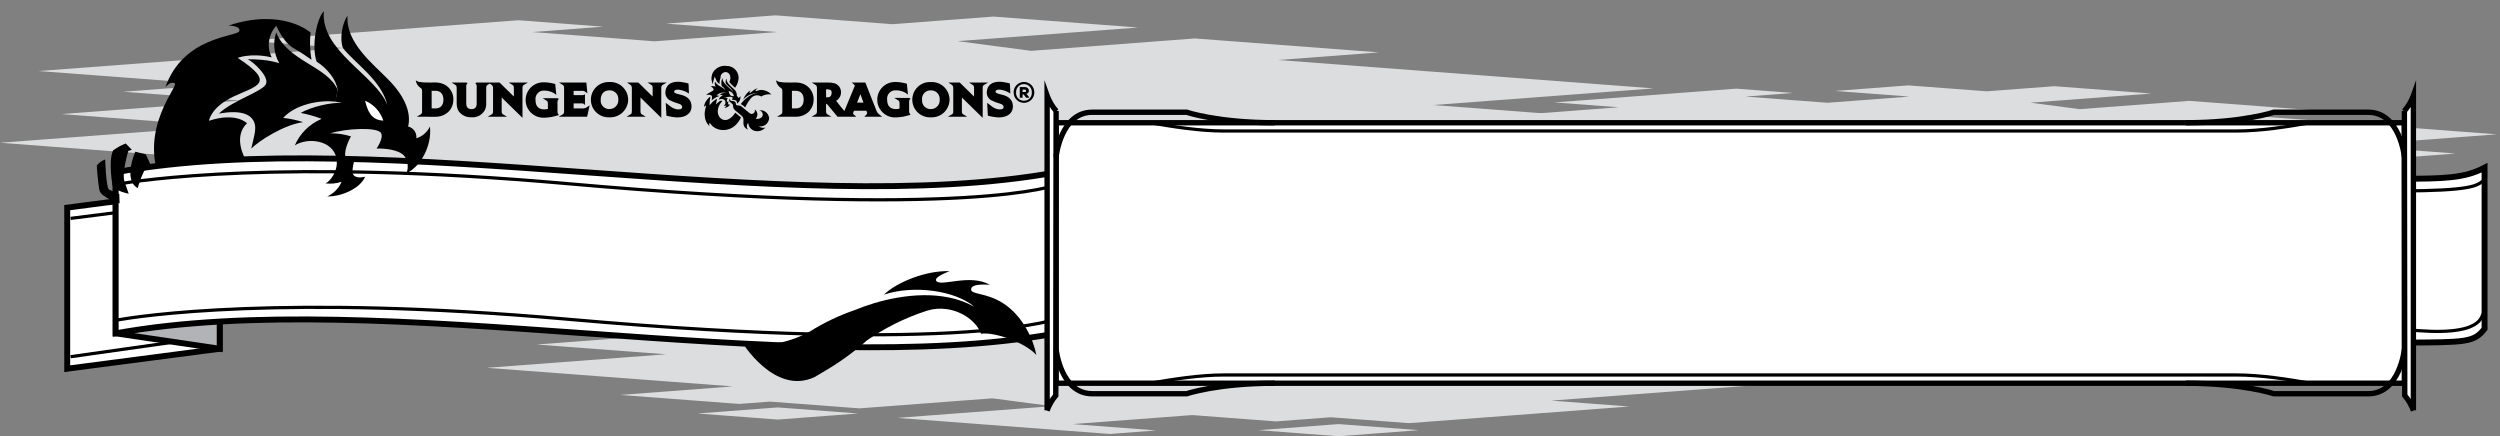 <?xml version="1.0" encoding="UTF-8"?>
<!DOCTYPE svg PUBLIC "-//W3C//DTD SVG 1.1//EN" "http://www.w3.org/Graphics/SVG/1.1/DTD/svg11.dtd">
<svg version="1.1" xmlns="http://www.w3.org/2000/svg" xmlns:xlink="http://www.w3.org/1999/xlink" width="745" height="130"  xml:space="preserve" id="pageHeader1">
    <rect width="100%" height="100%" fill="#808080" stroke="none"/>
    <!-- Generated by PaintCode - http://www.paintcodeapp.com -->
    <g id="pageHeader1-group">
        <path id="pageHeader1-bezier" stroke="none" fill="rgb(220, 221, 222)" d="M 427.79,43.67 L 456.02,41.54 421.22,38.91 474.47,34.89 427.04,31.3 492.74,26.34 380.87,17.88 410.93,15.61 356.04,11.46 307.27,15.15 285.34,12.26 339.15,8.2 296.03,4.94 265.98,7.21 231.08,4.57 198.47,7.04 231.61,9.55 195.1,12.31 158.59,9.55 179.75,7.95 154.47,6.03 73.65,12.14 102.29,14.31 11.47,21.17 64.95,25.21 36.73,27.34 71.53,29.97 18.28,33.99 65.7,37.58 0,42.54 90.29,49.37 48.95,52.49 92.59,55.79 103.88,54.94 136.7,57.42 185.47,53.73 207.38,56.62 150.55,60.91 228.56,66.8 245.62,65.52 214.91,63.2 258.76,59.88 289.5,62.2 309.62,60.68 338.27,62.85 419.1,56.74 390.46,54.58 481.28,47.72 427.79,43.67 Z M 283.04,65.42 L 312.49,67.65 341.95,65.42 312.49,63.2 283.04,65.42 Z M 106.75,57.08 L 136.2,59.31 106.75,61.53 77.3,59.31 106.75,57.08 Z M 106.75,57.08" />
        <path id="pageHeader1-bezier2" stroke="none" fill="rgb(220, 221, 222)" d="M 492.57,110.53 L 515.49,108.79 487.22,106.66 530.48,103.39 491.96,100.48 545.33,96.44 454.45,89.57 478.87,87.73 434.28,84.36 394.67,87.35 376.85,85.01 420.56,81.71 385.53,79.06 361.12,80.91 332.78,78.76 306.29,80.77 333.2,82.8 303.55,85.04 273.89,82.8 291.08,81.5 270.55,79.95 204.89,84.91 228.16,86.67 154.38,92.24 197.83,95.53 174.9,97.26 203.17,99.4 159.92,102.66 198.44,105.58 145.07,109.61 218.41,115.15 184.83,117.69 220.28,120.37 229.45,119.68 256.11,121.69 295.73,118.7 313.52,121.04 267.36,124.53 330.73,129.32 344.59,128.27 319.64,126.38 355.26,123.69 380.23,125.58 396.57,124.34 419.85,126.1 485.5,121.14 462.24,119.38 536.01,113.81 492.57,110.53 Z M 374.98,128.19 L 398.91,130 422.83,128.19 398.91,126.38 374.98,128.19 Z M 231.78,121.41 L 255.71,123.22 231.78,125.03 207.86,123.22 231.78,121.41 Z M 231.78,121.41" />
        <path id="pageHeader1-bezier3" stroke="none" fill="rgb(220, 221, 222)" d="M 700.48,51.64 L 719.39,50.21 696.07,48.45 731.75,45.75 699.98,43.35 743.99,40.03 669.04,34.36 689.18,32.84 652.41,30.06 619.74,32.53 605.04,30.6 641.1,27.87 612.2,25.69 592.07,27.21 568.69,25.45 546.84,27.1 569.04,28.78 544.58,30.63 520.13,28.78 534.3,27.7 517.37,26.42 463.22,30.52 482.41,31.97 421.56,36.56 457.4,39.27 438.49,40.7 461.8,42.46 426.13,45.16 457.9,47.56 413.88,50.88 474.37,55.46 446.68,57.55 475.91,59.76 483.47,59.19 505.46,60.85 538.13,58.38 552.81,60.31 514.74,63.19 567.01,67.14 578.43,66.27 557.86,64.72 587.24,62.5 607.83,64.05 621.31,63.04 640.5,64.49 694.65,60.4 675.47,58.95 736.31,54.35 700.48,51.64 Z M 603.5,66.21 L 623.23,67.7 642.97,66.21 623.23,64.72 603.5,66.21 Z M 485.4,60.62 L 505.13,62.11 485.4,63.6 465.67,62.11 485.4,60.62 Z M 485.4,60.62" />
        <path id="pageHeader1-bezier4" stroke="none" fill="rgb(0, 0, 0)" d="M 92.55,9.7 L 92.55,9.7 C 92.26,12.41 92.36,15.14 92.83,17.82 L 93.06,17.97 C 91.23,16.65 89.35,15.42 87.4,14.3 85.64,13.3 84.19,11.17 83.29,9.59 82.68,8.5 82.32,7.7 82.32,7.7 L 82.28,7.75 C 79.97,10.31 79.45,14.01 80.96,17.1 74.71,15.65 70.83,17.25 70.83,17.25 82.58,24.94 76.33,25.57 69.55,28.78 62.78,31.99 62.28,35.99 62.28,35.99 70.38,33.32 73.6,36.73 73.6,36.73 69.24,40.9 73.13,47.42 73.13,47.42 77.37,55.53 87.87,58.99 97.26,60.41 L 97.9,60.5 C 103.59,61.3 109.35,61.55 115.09,61.25 L 93.39,67.92 74.17,72.77 C 74.17,72.77 55.08,70.73 48.07,54.57 41.07,38.41 53.31,25.68 52.08,24.85 50.91,24.06 49.43,25.82 49.27,26.02 54.6,10.77 70.64,10.94 71.28,9.32 71.93,7.7 68.11,7.6 68.11,7.6 84.33,2.26 92.55,9.7 92.55,9.7 Z M 92.55,9.7" />
        <path id="pageHeader1-bezier5" stroke="none" fill="rgb(255, 255, 255)" d="M 716.15,53.28 L 716.15,102.1 C 734.8,101.99 737.22,102.1 740.4,97.97 L 740.4,49.97 C 734.44,53.13 728.28,53.23 716.15,53.28 Z M 716.15,53.28" />
        <path id="pageHeader1-bezier6" stroke="rgb(0, 0, 0)" stroke-width="1.76" stroke-miterlimit="10" fill="none" d="M 716.15,53.28 L 716.15,102.1 C 734.8,101.99 737.22,102.1 740.4,97.97 L 740.4,49.97 C 734.44,53.13 728.27,53.23 716.15,53.28 Z M 716.15,53.28" />
        <path id="pageHeader1-bezier7" stroke="rgb(0, 0, 0)" stroke-width="0.96" stroke-miterlimit="10" fill="none" d="M 716.15,98.11 C 741.24,100.97 739.1,93.53 740.22,93.31 M 715.38,56.9 C 736.16,56.84 738.01,55.4 739.9,53.96" />
        <path id="pageHeader1-bezier8" stroke="none" fill="rgb(255, 255, 255)" d="M 234.07,92.89 C 234.06,92.9 234.05,92.92 234.04,92.93 L 234.04,92.93 C 233.93,93.33 234,93.75 234.22,94.08 234.5,94.5 241.17,104.25 249.87,104.25 L 249.8,104.25 C 251.81,104.25 253.8,103.74 255.56,102.76 256.35,102.26 257.07,101.78 257.7,101.34 L 257.82,101.26 C 261.59,98.81 265.11,96.01 268.35,92.89 L 234.07,92.89 Z M 234.07,92.89" />
        <path id="pageHeader1-bezier9" stroke="none" fill="rgb(255, 255, 255)" d="M 20.03,61.87 L 20.03,109.87 65.47,103.93 65.47,55.93 20.03,61.87 Z M 20.03,61.87" />
        <path id="pageHeader1-bezier10" stroke="rgb(0, 0, 0)" stroke-width="1.76" stroke-miterlimit="10" fill="none" d="M 20.03,61.87 L 20.03,109.87 65.47,103.93 65.47,55.93 20.03,61.87 Z M 20.03,61.87" />
        <path id="pageHeader1-bezier11" stroke="rgb(0, 0, 0)" stroke-width="0.96" stroke-miterlimit="10" fill="none" d="M 21.03,65.08 L 65.47,59.42 M 21.03,106.3 L 65.47,100" />
        <path id="pageHeader1-bezier12" stroke="none" fill="rgb(178, 179, 182)" d="M 65.47,55.93 L 34.47,51.34 34.47,99.34 65.47,103.93 65.47,55.93 Z M 65.47,55.93" />
        <path id="pageHeader1-bezier13" stroke="rgb(0, 0, 0)" stroke-width="1.76" stroke-miterlimit="10" fill="none" d="M 65.47,55.93 L 34.47,51.34 34.47,99.34 65.47,103.93 65.47,55.93 Z M 65.47,55.93" />
        <path id="pageHeader1-bezier14" stroke="none" fill="rgb(255, 255, 255)" d="M 314.84,99.34 C 235.8,113.74 113.52,84.94 34.47,99.34 L 34.47,51.34 C 113.52,36.94 235.8,65.74 314.84,51.34 L 314.84,99.34 Z M 314.84,99.34" />
        <path id="pageHeader1-bezier15" stroke="rgb(0, 0, 0)" stroke-width="1.76" stroke-miterlimit="10" fill="none" d="M 314.84,99.34 C 235.8,113.74 113.52,84.94 34.47,99.34 L 34.47,51.34 C 113.52,36.94 235.8,65.74 314.84,51.34 L 314.84,99.34 Z M 314.84,99.34" />
        <path id="pageHeader1-bezier16" stroke="rgb(0, 0, 0)" stroke-width="0.96" stroke-miterlimit="10" fill="none" d="M 314.84,55.08 C 314.84,55.08 289.41,65.37 168.88,54.71 83.74,47.17 41.24,53.78 34.66,54.93 M 315.97,94.71 C 315.97,94.71 289.73,105.8 169.2,95.13 84.06,87.6 41.56,94.2 34.98,95.35" />
        <rect id="pageHeader1-rectangle" stroke="none" fill="rgb(255, 255, 255)" x="314.72" y="36.58" width="401.78" height="77.62" />
        <rect id="pageHeader1-rectangle2" stroke="rgb(0, 0, 0)" stroke-width="1.6" stroke-miterlimit="10" fill="none" x="314.72" y="36.58" width="401.78" height="77.62" />
        <path id="pageHeader1-bezier17" stroke="none" fill="rgb(255, 255, 255)" d="M 312.04,28.51 L 312.04,122.28 312.01,122.36 C 312.61,120.71 313.49,119.18 314.62,117.84 L 314.72,33.07 314.78,33.13 C 313.64,31.82 312.73,30.31 312.1,28.68" />
        <path id="pageHeader1-bezier18" stroke="rgb(0, 0, 0)" stroke-width="1.6" stroke-miterlimit="10" fill="none" d="M 312.04,28.51 L 312.04,122.28 312.01,122.36 C 312.61,120.71 313.49,119.18 314.62,117.84 L 314.72,33.07 314.78,33.13 C 313.63,31.82 312.73,30.31 312.1,28.68 L 312.04,28.51 Z M 312.04,28.51" />
        <path id="pageHeader1-bezier19" stroke="rgb(0, 0, 0)" stroke-width="1.6" stroke-miterlimit="10" fill="none" d="M 314.72,104.11 C 314.72,104.11 316.09,117.33 325.48,117.33 L 353.64,117.33 C 353.64,117.33 362.81,114.2 379.88,114.2 M 314.72,46.68 C 314.72,46.68 316.09,33.45 325.48,33.45 L 353.64,33.45 C 353.64,33.45 362.81,36.58 379.88,36.58" />
        <path id="pageHeader1-bezier20" stroke="none" fill="rgb(255, 255, 255)" d="M 719.19,28.51 L 719.19,122.28 719.22,122.36 C 718.62,120.71 717.74,119.18 716.61,117.84 L 716.51,33.07 716.45,33.13 C 717.6,31.82 718.5,30.31 719.13,28.68" />
        <path id="pageHeader1-bezier21" stroke="rgb(0, 0, 0)" stroke-width="1.6" stroke-miterlimit="10" fill="none" d="M 719.19,28.51 L 719.19,122.28 719.22,122.36 C 718.62,120.71 717.74,119.18 716.61,117.84 L 716.51,33.07 716.45,33.13 C 717.6,31.82 718.5,30.31 719.13,28.68 L 719.19,28.51 Z M 719.19,28.51" />
        <path id="pageHeader1-bezier22" stroke="rgb(0, 0, 0)" stroke-width="1.6" stroke-miterlimit="10" fill="none" d="M 716.51,104.11 C 716.51,104.11 715.14,117.33 705.76,117.33 L 677.6,117.33 C 677.6,117.33 668.42,114.2 651.36,114.2 M 716.51,46.68 C 716.51,46.68 715.14,33.45 705.75,33.45 L 677.59,33.45 C 677.59,33.45 668.42,36.58 651.35,36.58" />
        <path id="pageHeader1-bezier23" stroke="rgb(0, 0, 0)" stroke-width="0.96" stroke-miterlimit="10" fill="none" d="M 342.75,114.2 C 349.41,113.04 357.43,111.74 364.78,111.74 L 666.45,111.74 C 673.8,111.74 681.82,113.04 688.48,114.2 M 688.48,36.58 C 681.82,37.74 673.8,39.04 666.45,39.04 L 364.78,39.04 C 357.43,39.04 349.41,37.74 342.75,36.58" />
        <path id="pageHeader1-bezier24" stroke="none" fill="rgb(255, 255, 255)" d="M 108.75,29.98 L 108.78,30 C 111.38,31.1 113.38,33.28 114.25,35.96 110.6,35.85 109.52,33.03 108.75,29.98 Z M 108.75,29.98" />
        <path id="pageHeader1-bezier25" stroke="none" fill="rgb(0, 0, 0)" d="M 308.83,105.78 C 308.01,101.35 304.87,94.11 298.81,90.29 293.79,87.14 289.41,87.82 289.39,86.26 289.36,84.27 294.98,84.88 294.98,84.88 288.92,81.41 280.22,85.66 278.98,83.67 278.25,82.48 283.02,80.81 283.02,80.81 275.63,80.54 266.91,84.35 263.41,87.81 272.23,84.85 284.65,86.55 290.35,91.42 L 290.37,91.43 C 287.97,90.1 285.36,89.15 282.66,88.63 272.62,86.61 261.48,89.59 254.77,92.38 L 254.72,92.4 C 250.04,94.01 245.57,96.14 241.38,98.76 236.43,101.63 227.2,104.34 220.94,101.69 L 220.94,101.7 C 220.94,101.7 230.74,118.02 242.78,112.35 243.66,111.85 244.51,111.35 245.3,110.85 L 245.18,110.92 C 249.72,108.3 254,105.25 257.96,101.8 L 258.16,101.57 C 263.64,97.73 269.67,94.73 276.03,92.66 L 276.34,92.56 C 278.18,92 280.13,91.84 282.04,92.11 286.83,92.76 290.98,95.81 292.34,99.46 296.01,98.82 305.33,101.9 308.83,105.78 Z M 308.83,105.78" />
        <path id="pageHeader1-bezier26" stroke="none" fill="rgb(0, 0, 0)" d="M 100.27,47.21 C 99.26,41.76 91.73,40.82 87.85,43.33 L 87.82,43.4 C 89.34,39.83 92.19,36.98 95.76,35.46 L 95.67,35.33 C 93.7,34.61 91.67,34.05 89.61,33.65 92.64,31.86 98.75,30.43 101.84,30.7 L 101.81,30.69 C 101.19,30.51 100.56,30.38 99.92,30.31 L 100.59,26.77 C 100.24,23.8 97.55,20.4 94.35,18.35 92.77,13.8 94.32,5.54 96.51,3.33 95.4,15.22 112.2,22.57 115.46,31.34 113.62,23.85 105.85,18.91 102.21,14.35 101.06,11.36 102.17,6.41 103.57,4.73 102.93,12.7 111.35,19.21 115.82,23.81 121.09,29.23 122.49,33.93 121.63,37.7 L 121.65,37.71 C 123.23,38.1 124.27,39.61 124.07,41.23 L 124.07,41.21 C 125.86,40.66 127.33,39.38 128.12,37.69 128.79,43.68 125.1,49.84 121.15,51.59 L 121.14,51.59 C 121.78,49.94 121.57,48.07 120.58,46.6 118.87,44.38 113.89,44.2 112.2,44.27 112.2,44.27 114.36,41.27 113.58,39.7 112.63,37.74 102.85,38.29 98.44,39.74 L 98.45,39.74 C 100.53,39.7 102.61,40.01 104.6,40.65 103.93,41.67 102.01,45.91 103.26,47.24 104.32,48.38 105.82,46.69 106.01,46.47 105.87,46.88 104.4,51.15 105.41,52.23 106.46,53.36 108.83,52.65 108.83,52.65 107.26,56.29 101.51,58.65 97.54,58.53 L 97.48,58.55 C 99.38,57.71 100.9,56.19 101.74,54.29 L 101.76,54.19 C 100.21,54.69 98.58,54.84 96.97,54.65 98.27,54.16 100.95,50.95 100.27,47.21 Z M 114.25,35.95 L 114.25,35.96 C 113.38,33.27 111.38,31.1 108.78,29.99 109.52,33.03 110.6,35.84 114.25,35.95 Z M 114.25,35.95" />
        <path id="pageHeader1-bezier27" stroke="none" fill="rgb(0, 0, 0)" d="M 79.33,24.86 C 79.98,22.56 75.5,18.45 73.81,17.66 80.13,17.59 83.24,18.87 83.24,18.87 L 83.21,18.81 C 81.6,16.02 81.28,12.68 82.32,9.63 85.47,18.11 97.75,19.82 100.59,26.77 L 100,30.32 C 95.15,29.69 87.99,31.14 84.38,35.14 L 84.47,35.15 C 86.46,35.36 88.43,35.78 90.33,36.4 84.67,37.15 77.14,41.96 74.88,44.28 75.55,41.16 76.51,38.53 75.83,36.63 74.87,33.94 71.67,32.71 65.21,33.85 69.68,29.64 78.65,27.22 79.33,24.86 Z M 79.33,24.86" />
        <path id="pageHeader1-bezier28" stroke="none" fill="rgb(0, 0, 0)" d="M 43.45,46 L 44.75,48.85 C 43,49.14 41.03,56.06 41.03,56.06 36.56,53.48 40.33,45.21 40.33,45.21 L 43.45,46 Z M 43.45,46" />
        <path id="pageHeader1-bezier29" stroke="none" fill="rgb(0, 0, 0)" d="M 33.69,44.83 L 33.8,44.75 C 34.93,43.93 36.16,43.26 37.47,42.76 L 39.29,44.65 38.24,44.97 C 38.24,44.97 36.28,51.37 37.07,54.02 L 38.35,57.73 C 38.35,57.73 34.18,56.9 33.54,55.3 33.54,55.3 32.2,48.09 33.69,44.83 Z M 33.69,44.83" />
        <path id="pageHeader1-bezier30" stroke="none" fill="rgb(0, 0, 0)" d="M 31.34,47.54 C 31.34,47.54 31.61,55.76 32.45,56.49 L 35.55,57.8 35.64,60.61 C 35.64,60.61 30.11,58.85 29.65,56.74 29.19,54.63 28.83,49.38 28.83,49.38 L 28.83,49.38 C 29.45,48.53 30.31,47.89 31.3,47.55" />
        <path id="pageHeader1-bezier31" stroke="none" fill="rgb(0, 0, 0)" d="M 308.23,27.53 L 308.23,27.51 C 308.26,29.21 306.9,30.62 305.2,30.65 303.49,30.68 302.09,29.32 302.06,27.62 302.06,27.6 302.06,27.58 302.06,27.56 L 302.06,27.56 C 302.03,25.85 303.39,24.45 305.09,24.42 306.79,24.39 308.2,25.75 308.23,27.45 308.23,27.47 308.23,27.49 308.23,27.5 M 305.14,30.01 L 305.13,30.01 C 306.38,30.06 307.44,29.07 307.48,27.81 307.49,27.72 307.49,27.63 307.48,27.54 L 307.48,27.52 C 307.55,26.23 306.55,25.13 305.26,25.06 303.97,24.99 302.87,25.99 302.8,27.28 302.8,27.37 302.8,27.47 302.8,27.56 L 302.8,27.53 C 302.69,28.79 303.62,29.9 304.88,30.01 304.96,30.01 305.04,30.02 305.12,30.01 M 305.89,27.97 C 307.04,27.71 306.81,25.94 305.4,25.94 L 303.89,25.94 303.89,29.12 304.73,29.12 304.73,28.13 305.03,28.13 305.78,29.12 306.68,29.12 306.68,28.94 305.89,27.97 Z M 305.4,26.7 L 305.41,26.7 C 305.61,26.69 305.77,26.85 305.78,27.05 305.78,27.25 305.62,27.42 305.42,27.42 305.41,27.42 305.41,27.42 305.4,27.42 L 304.73,27.42 304.73,26.7 305.4,26.7 Z M 305.4,26.7" />
        <path id="pageHeader1-bezier32" stroke="none" fill="rgb(0, 0, 0)" d="M 229.2,35.25 L 229.2,35.25 C 229.1,36.68 227.86,37.76 226.43,37.66 226.33,37.65 226.22,37.63 226.12,37.61 L 226.1,37.61 C 226.65,38.05 227.38,38.21 228.07,38.03 L 228.07,38.03 C 227.27,38.92 226.05,39.29 224.9,39 L 224.9,39.01 C 223.82,38.7 223.05,37.74 222.97,36.62 L 222.96,36.61 C 222.43,37.18 222.43,38.06 222.96,38.64 L 222.96,38.63 C 222.22,38.42 221.67,37.8 221.55,37.03 221.43,36.19 221.89,35.26 221.03,34.51 220.52,34.06 219.75,33.41 219.24,33.02 218.19,32.19 218.59,31.59 218.35,31.15 218.17,30.81 217.73,30.62 217.46,30.32 L 217.46,30.32 C 217.22,30.02 217.18,29.62 217.35,29.29 L 217.35,29.28 C 217.33,29.64 217.57,29.96 217.92,30.04 218.31,30.17 218.64,30.06 218.97,30.26 219.37,30.49 219.19,31.11 219.47,31.33 219.73,31.53 220.38,31.27 220.93,31.71 221.49,32.16 222.73,33.2 223.27,33.64 L 223.27,33.63 C 223.63,34.03 224.24,34.07 224.65,33.7 224.95,33.43 225.05,33.01 224.9,32.63 L 224.9,32.62 C 225.72,33.15 225.96,34.25 225.42,35.08 225.35,35.19 225.26,35.29 225.17,35.39 225.94,35.56 227.32,35.22 227.32,34.1 L 227.32,34.1 C 227.28,33.49 226.83,32.98 226.23,32.87 L 226.27,32.87 C 227.68,32.67 228.98,33.65 229.18,35.06 229.19,35.14 229.19,35.21 229.2,35.28 M 212.66,26.78 C 212.76,26.41 212.01,25.76 211.73,25.64 L 211.71,25.64 C 212.24,25.6 212.77,25.65 213.27,25.79 L 213.27,25.79 C 212.99,25.35 212.92,24.8 213.07,24.3 213.63,25.66 215.62,25.87 216.12,26.99 L 216.12,26.99 C 215.97,26.42 215.59,25.94 215.08,25.66 L 215.08,25.67 C 214.83,24.85 214.92,23.97 215.33,23.22 215.22,25.14 217.98,26.25 218.56,27.65 218.22,26.45 216.93,25.69 216.32,24.96 L 216.32,24.95 C 216.16,24.43 216.22,23.87 216.49,23.4 216.43,24.69 217.83,25.7 218.58,26.43 L 218.59,26.44 C 219.29,26.96 219.66,27.81 219.59,28.68 L 219.59,28.65 C 219.85,28.71 220.02,28.95 220,29.21 L 220,29.21 C 220.29,29.11 220.52,28.89 220.64,28.61 L 220.64,28.61 C 220.76,29.51 220.36,30.4 219.6,30.89 L 219.58,30.9 C 219.67,30.63 219.63,30.33 219.46,30.1 219.17,29.75 218.37,29.74 218.09,29.77 218.09,29.77 218.43,29.27 218.29,29.02 218.13,28.71 216.55,28.84 215.84,29.1 L 215.82,29.1 C 216.16,29.08 216.5,29.12 216.83,29.21 216.74,29.39 216.45,30.08 216.66,30.29 216.85,30.48 217.1,30.15 217.1,30.15 217.1,30.15 216.85,30.91 217.03,31.09 217.21,31.27 217.59,31.14 217.59,31.14 L 217.59,31.13 C 217.21,31.76 216.53,32.15 215.79,32.15 L 215.79,32.15 C 216.1,31.99 216.34,31.73 216.46,31.41 L 216.46,31.42 C 216.21,31.51 215.94,31.55 215.67,31.53 L 215.68,31.52 C 216.08,31.24 216.27,30.76 216.17,30.29 215.98,29.42 214.75,29.31 214.14,29.74 L 214.13,29.75 C 214.36,29.17 214.8,28.69 215.37,28.43 L 215.42,28.42 C 215.12,28.31 214.81,28.23 214.5,28.18 L 214.49,28.16 C 215.05,27.8 215.71,27.62 216.38,27.62 L 216.37,27.62 C 215.36,27.41 214.31,27.7 213.56,28.4 L 213.52,28.42 C 213.82,28.44 214.13,28.5 214.43,28.57 L 214.49,28.58 C 213.59,28.83 212.76,29.29 212.07,29.93 L 212.04,29.96 C 212.18,29.56 212.22,29.14 212.16,28.72 211.99,28.28 211.46,28.1 210.42,28.31 211.12,27.61 212.57,27.17 212.66,26.78 Z M 218.71,28.65 L 218.61,28.34 218.62,28.35 C 218.44,27.84 218.05,27.43 217.55,27.24 L 217.1,27.07 217.23,27.53 C 217.34,27.92 217.55,28.65 218.38,28.65 L 218.71,28.65 Z M 187.19,29.67 L 187.19,29.64 C 187.19,32.58 184.81,34.96 181.87,34.96 181.78,34.96 181.69,34.96 181.59,34.96 L 181.62,34.96 C 178.72,35.11 176.24,32.88 176.09,29.98 175.94,27.07 178.17,24.6 181.07,24.45 181.23,24.44 181.38,24.44 181.53,24.44 L 181.61,24.44 C 184.53,24.29 187.03,26.54 187.19,29.47 187.19,29.53 187.19,29.59 187.19,29.65 M 184.26,29.67 L 184.25,29.69 C 184.38,28.29 183.34,27.05 181.93,26.93 181.81,26.92 181.7,26.91 181.58,26.92 179.99,26.92 179.01,28 179.01,29.74 L 179.01,29.76 C 178.89,31.15 179.92,32.38 181.31,32.5 181.42,32.51 181.54,32.51 181.66,32.5 L 181.65,32.5 C 183.09,32.5 184.26,31.33 184.26,29.89 184.26,29.82 184.26,29.74 184.25,29.66 M 135.11,29.67 L 135.11,29.63 C 135.13,30.78 134.76,31.91 134.06,32.84 L 134.03,32.88 C 133.71,33.27 133.33,33.62 132.9,33.89 L 132.97,33.85 C 131.96,34.53 130.77,34.86 129.56,34.8 L 124.17,34.79 124.4,34.66 C 124.4,34.66 125.06,34.27 125.37,34.09 125.66,33.91 125.78,33.73 125.78,33.1 L 125.78,27.22 C 125.78,26.57 125.61,26.39 125.35,26.21 L 125.37,26.22 C 124.62,25.75 124.09,24.99 123.92,24.11 L 123.91,23.95 124.03,24.03 124.02,24.02 C 124.3,24.2 124.61,24.34 124.93,24.42 L 124.87,24.41 C 125.81,24.56 126.76,24.62 127.71,24.59 L 129.97,24.58 129.97,24.59 129.93,24.59 C 130.81,24.59 131.68,24.8 132.46,25.2 L 132.49,25.21 C 134.13,26.08 135.14,27.8 135.11,29.65 M 132.14,29.69 C 132.14,28.02 131.28,27.06 129.78,27.06 L 128.63,27.06 128.63,32.31 129.78,32.31 C 131.28,32.31 132.14,31.36 132.14,29.69 Z M 202.95,28.25 C 202.81,28.22 202.67,28.19 202.54,28.15 L 202.5,28.14 C 201.53,27.92 200.89,27.73 200.89,27.32 L 200.89,27.32 C 200.89,27.2 200.93,27.07 201.02,26.99 L 201.01,26.99 C 201.31,26.78 201.67,26.68 202.03,26.72 202.1,26.72 202.18,26.72 202.26,26.73 L 202.27,26.73 C 202.28,26.73 202.29,26.73 202.3,26.73 202.31,26.73 202.33,26.73 202.34,26.73 L 202.3,26.73 C 203.38,26.86 204.42,27.26 205.31,27.88 L 205.18,24.89 204.98,24.83 204.94,24.82 204.97,24.82 C 204.81,24.77 204.65,24.73 204.49,24.7 L 204.52,24.71 C 203.87,24.56 203.22,24.45 202.56,24.38 202.42,24.37 202.22,24.36 202.03,24.36 199.76,24.36 198.43,25.44 198.28,27.4 L 198.28,27.42 C 198.21,28.39 198.69,29.32 199.51,29.84 L 199.47,29.81 C 200.3,30.25 201.19,30.6 202.1,30.85 L 202.3,30.91 C 202.79,31.06 203.36,31.37 203.28,31.96 203.24,32.27 203.12,32.6 202.19,32.6 202.06,32.6 201.91,32.6 201.74,32.58 L 201.73,32.58 C 200.88,32.43 200.1,32.04 199.47,31.45 L 199.52,31.49 C 199.49,31.47 199.47,31.45 199.44,31.43 L 198.92,31.04 198.39,30.64 198.6,34.46 198.8,34.52 198.84,34.54 C 198.84,34.54 198.95,34.57 199.3,34.65 L 199.15,34.62 C 199.85,34.77 200.56,34.88 201.27,34.96 201.53,34.98 201.72,34.99 201.91,34.99 204.39,34.99 206.03,33.75 206.08,31.84 206.12,30 205.07,28.79 202.95,28.25 Z M 173.26,32.31 L 170.94,32.31 170.94,30.82 173.11,30.82 173.1,30.82 C 173.36,30.79 173.62,30.82 173.87,30.89 L 173.88,30.9 C 174.02,30.97 174.14,31.08 174.23,31.21 L 174.32,31.36 174.32,28.09 174.23,28.14 174.22,28.15 C 174.13,28.2 174.04,28.25 173.95,28.29 L 173.98,28.28 C 173.77,28.34 173.55,28.37 173.33,28.34 L 170.94,28.34 170.94,27.07 173.34,27.07 173.34,27.07 C 173.74,27.01 174.14,27.12 174.45,27.37 L 175.04,27.82 174.73,24.59 166.56,24.59 166.78,24.72 C 166.78,24.73 167.34,25.07 167.67,25.29 167.98,25.5 168.1,25.64 168.1,26.3 L 168.1,33.1 C 168.1,33.77 168,33.89 167.68,34.09 167.37,34.28 166.73,34.65 166.72,34.66 L 166.49,34.79 174.96,34.79 175.71,31.39 C 175.71,31.39 175.03,31.88 174.84,32 L 174.85,31.99 C 174.37,32.27 173.81,32.38 173.26,32.31 M 157.37,24.59 L 151.59,24.59 151.8,24.72 C 151.81,24.73 152.36,25.07 152.7,25.29 153.01,25.49 153.13,25.63 153.13,26.3 L 153.13,28.77 148.86,24.59 148.86,24.59 142.15,24.59 142.15,24.59 C 142,24.6 141.85,24.64 141.72,24.72 L 141.66,24.76 141.7,24.82 C 141.71,24.82 141.85,25.03 141.94,25.16 L 141.94,25.16 C 142.02,25.29 142.06,25.45 142.05,25.61 L 142.05,30.81 142.05,30.82 142.06,30.86 C 142.04,31.96 141.55,32.52 140.52,32.52 139.47,32.52 138.94,31.94 138.94,30.81 L 138.94,25.61 138.94,25.61 C 138.92,25.46 138.96,25.3 139.05,25.16 139.14,25.03 139.28,24.82 139.29,24.82 L 139.33,24.76 139.26,24.72 139.27,24.72 C 139.14,24.64 138.99,24.6 138.84,24.59 L 134.55,24.59 134.77,24.72 C 134.77,24.73 135.33,25.06 135.67,25.29 135.98,25.49 136.09,25.63 136.09,26.3 L 136.09,30.51 136.09,30.55 C 136.07,31.29 136.18,32.03 136.44,32.72 L 136.42,32.67 C 136.6,33.06 136.85,33.41 137.17,33.7 L 137.14,33.68 C 138.05,34.56 139.29,35.02 140.55,34.95 L 140.48,34.95 C 142.19,35.1 143.82,34.18 144.57,32.64 L 144.58,32.61 C 144.84,31.95 144.94,31.25 144.89,30.55 L 144.89,26.3 C 144.89,25.63 145.01,25.49 145.32,25.29 145.5,25.17 145.75,25.02 145.93,24.9 146.11,25.01 146.33,25.16 146.49,25.28 146.79,25.5 146.93,25.72 146.93,26.38 L 146.93,33.11 C 146.93,33.76 146.81,33.9 146.51,34.09 146.18,34.29 145.55,34.65 145.55,34.66 L 145.31,34.79 151.11,34.79 150.88,34.66 C 150.87,34.65 150.23,34.28 149.92,34.09 149.63,33.9 149.5,33.75 149.5,33.11 L 149.5,29.05 155.7,35.12 155.7,26.3 C 155.7,25.64 155.81,25.5 156.13,25.29 156.47,25.06 157.1,24.73 157.11,24.72 L 157.37,24.59 Z M 198.73,24.59 L 192.95,24.59 193.17,24.72 C 193.17,24.73 193.73,25.07 194.06,25.29 194.37,25.49 194.49,25.63 194.49,26.3 L 194.49,28.77 190.22,24.59 186.82,24.59 187.03,24.72 C 187.03,24.72 187.55,25.06 187.85,25.28 188.15,25.5 188.29,25.72 188.29,26.38 L 188.29,33.11 C 188.29,33.76 188.17,33.9 187.87,34.09 187.55,34.29 186.91,34.65 186.91,34.66 L 186.67,34.79 192.48,34.79 192.24,34.66 C 192.23,34.65 191.59,34.28 191.28,34.09 190.99,33.9 190.86,33.75 190.86,33.11 L 190.86,29.05 197.06,35.12 197.06,26.3 C 197.06,25.64 197.17,25.5 197.49,25.29 197.83,25.06 198.46,24.73 198.47,24.72 L 198.73,24.59 Z M 166.5,34.2 C 166.5,34.19 166.35,33.99 166.26,33.85 166.18,33.73 166.14,33.63 166.14,33.21 L 166.13,30.46 C 166.13,30.04 166.17,29.96 166.25,29.84 166.34,29.7 166.49,29.5 166.49,29.5 L 166.54,29.43 166.46,29.39 166.46,29.39 C 166.33,29.32 166.19,29.28 166.05,29.26 L 166.05,29.27 C 166,29.26 161.71,29.26 161.71,29.26 L 161.93,29.4 C 161.93,29.4 162.56,29.79 162.85,29.97 163.13,30.14 163.27,30.35 163.27,30.95 L 163.27,32.45 163.27,32.45 C 162.93,32.55 162.58,32.6 162.22,32.6 160.47,32.6 159.58,31.65 159.58,29.79 L 159.58,29.78 C 159.42,28.41 160.39,27.17 161.75,27 161.92,26.98 162.1,26.98 162.27,27 L 162.26,26.99 C 163.56,26.99 164.82,27.45 165.82,28.29 L 165.78,28.19 165.47,25.24 165.45,25.02 165.24,24.97 165.03,24.92 165.03,24.92 C 164.44,24.77 163.84,24.66 163.23,24.59 L 163.22,24.59 C 162.94,24.55 162.66,24.53 162.38,24.53 162.33,24.53 162.22,24.53 162.16,24.53 L 162.19,24.53 C 159.28,24.38 156.8,26.61 156.64,29.53 156.49,32.44 158.73,34.92 161.64,35.07 161.83,35.08 162.01,35.08 162.19,35.07 L 162.11,35.08 C 162.86,35.06 163.61,34.99 164.35,34.86 164.65,34.8 164.72,34.78 164.82,34.76 164.84,34.75 164.86,34.75 164.89,34.74 165.27,34.65 165.66,34.56 166.06,34.43 L 166.56,34.28 166.5,34.2 Z M 242.47,29.67 L 242.47,29.63 C 242.49,30.78 242.12,31.91 241.42,32.83 L 241.39,32.88 C 241.07,33.27 240.69,33.62 240.26,33.89 L 240.33,33.85 C 239.32,34.53 238.13,34.86 236.92,34.79 L 231.53,34.79 231.76,34.66 C 231.76,34.66 232.42,34.27 232.72,34.09 233.02,33.91 233.14,33.73 233.14,33.1 L 233.14,27.21 C 233.14,26.57 232.96,26.39 232.71,26.21 L 232.73,26.22 C 231.98,25.75 231.45,24.99 231.28,24.11 L 231.27,23.95 231.39,24.03 231.38,24.03 C 231.66,24.2 231.97,24.33 232.29,24.42 L 232.23,24.41 C 233.17,24.56 234.12,24.62 235.07,24.59 L 237.32,24.58 237.32,24.59 237.29,24.59 C 238.17,24.59 239.04,24.8 239.82,25.2 L 239.85,25.21 C 241.49,26.08 242.5,27.8 242.47,29.65 M 239.5,29.69 C 239.5,28.02 238.64,27.06 237.13,27.06 L 235.99,27.06 235.99,32.31 237.13,32.31 C 238.64,32.31 239.5,31.36 239.5,29.69 Z M 298.73,28.25 C 298.59,28.22 298.45,28.19 298.31,28.15 L 298.28,28.14 C 297.31,27.91 296.67,27.73 296.67,27.32 L 296.67,27.32 C 296.66,27.19 296.71,27.07 296.8,26.98 L 296.79,26.99 C 297.07,26.78 297.43,26.68 297.78,26.72 297.88,26.72 297.96,26.72 298.04,26.73 L 298.07,26.73 C 298.09,26.73 298.1,26.73 298.12,26.73 L 298.08,26.73 C 299.16,26.86 300.2,27.26 301.09,27.88 L 300.95,24.89 300.76,24.83 300.72,24.81 300.72,24.81 C 300.56,24.77 300.4,24.73 300.24,24.69 L 300.31,24.71 C 299.65,24.56 298.98,24.45 298.31,24.37 298.19,24.37 297.99,24.36 297.81,24.36 295.53,24.36 294.2,25.44 294.06,27.4 L 294.06,27.41 C 293.99,28.39 294.47,29.32 295.3,29.84 L 295.23,29.8 C 296.07,30.25 296.97,30.6 297.89,30.85 L 298.07,30.9 C 298.57,31.06 299.14,31.36 299.06,31.96 299.02,32.27 298.9,32.6 297.97,32.6 297.83,32.6 297.68,32.59 297.52,32.58 L 297.51,32.58 C 296.69,32.43 295.93,32.06 295.31,31.5 L 295.3,31.49 C 295.27,31.47 295.24,31.45 295.22,31.43 L 294.7,31.04 294.17,30.64 294.38,34.46 294.58,34.52 294.62,34.54 C 294.62,34.54 294.73,34.57 295.08,34.65 L 294.96,34.63 C 295.65,34.77 296.34,34.88 297.04,34.96 297.31,34.98 297.5,34.99 297.69,34.99 300.17,34.99 301.81,33.75 301.85,31.84 301.9,30 300.85,28.79 298.73,28.25 Z M 282.97,29.68 L 282.97,29.65 C 282.97,32.59 280.59,34.97 277.65,34.97 277.56,34.97 277.47,34.97 277.37,34.96 L 277.4,34.96 C 274.5,35.12 272.02,32.89 271.87,29.98 271.72,27.08 273.95,24.6 276.85,24.45 277,24.44 277.16,24.44 277.31,24.45 L 277.38,24.45 C 280.31,24.29 282.81,26.54 282.96,29.47 282.97,29.53 282.97,29.6 282.97,29.66 M 280.03,29.68 L 280.03,29.7 C 280.15,28.3 279.12,27.06 277.71,26.94 277.59,26.93 277.47,26.92 277.36,26.93 L 277.35,26.93 C 275.97,26.88 274.81,27.96 274.76,29.34 274.76,29.47 274.77,29.6 274.78,29.73 L 274.78,29.76 C 274.66,31.16 275.69,32.38 277.08,32.51 277.2,32.52 277.32,32.52 277.44,32.51 L 277.43,32.51 C 278.87,32.51 280.04,31.34 280.04,29.9 280.04,29.82 280.04,29.75 280.03,29.67 M 262.03,34.11 L 262.89,34.79 257.55,34.79 C 257.55,34.79 258.01,34.36 258.21,34.14 L 258.21,34.14 C 258.41,33.97 258.47,33.69 258.35,33.46 258.32,33.38 258.26,33.21 258.18,33 L 254.48,33 C 254.41,33.21 254.35,33.37 254.31,33.46 254.16,33.82 254.19,33.93 254.4,34.12 254.63,34.34 255.19,34.79 255.19,34.79 L 249.59,34.79 247.02,31.69 247.01,31.69 247.01,31.68 247.01,31.68 C 246.83,31.39 246.59,31.15 246.31,30.97 L 246.33,30.98 C 246.28,30.95 246.22,30.94 246.16,30.93 L 246.17,33.1 C 246.17,33.74 246.29,33.86 246.59,34.09 L 246.63,34.11 C 246.99,34.35 247.37,34.57 247.76,34.77 L 241.84,34.79 C 241.84,34.79 242.75,34.28 243.03,34.09 243.3,33.91 243.45,33.75 243.45,33.1 L 243.45,26.31 C 243.45,25.68 243.32,25.48 243.03,25.3 242.73,25.12 242.13,24.74 242.13,24.74 L 241.92,24.6 246.77,24.6 246.75,24.6 C 247.36,24.57 247.98,24.64 248.57,24.8 L 248.6,24.8 C 249.83,25.13 250.66,26.26 250.62,27.53 L 250.62,27.5 C 250.63,28.08 250.46,28.65 250.14,29.13 L 250.12,29.15 C 249.88,29.52 249.55,29.82 249.17,30.03 250.25,31.45 251.1,32.51 251.62,33.08 251.65,33.02 254.71,25.64 254.71,25.64 L 254.71,25.64 C 254.72,25.59 254.72,25.54 254.72,25.49 254.72,25.45 254.72,25.38 254.57,25.25 L 253.85,24.59 257.87,24.59 C 257.87,24.59 261.22,33.08 261.24,33.13 L 261.24,33.13 261.24,33.13 C 261.3,33.27 261.37,33.41 261.46,33.54 L 261.46,33.54 C 261.62,33.78 261.81,33.97 262.05,34.12 M 247.83,27.5 C 247.83,26.98 247.49,26.63 246.51,26.62 L 246.17,26.63 246.17,29 C 246.31,29.01 246.45,29.01 246.5,29.01 247.15,29.01 247.83,28.86 247.83,27.5 Z M 257.32,30.58 L 256.4,28.07 255.4,30.58 257.32,30.58 Z M 294.51,24.59 L 288.73,24.59 288.95,24.72 C 288.95,24.72 289.5,25.07 289.84,25.29 290.15,25.49 290.27,25.63 290.27,26.3 L 290.27,28.77 286,24.59 286,24.59 282.6,24.59 282.81,24.72 C 282.81,24.72 283.33,25.06 283.63,25.28 283.93,25.5 284.07,25.72 284.07,26.38 L 284.07,33.1 C 284.07,33.76 283.95,33.9 283.65,34.09 283.33,34.29 282.69,34.65 282.68,34.66 L 282.45,34.79 288.25,34.79 288.02,34.66 C 288.01,34.65 287.37,34.28 287.06,34.09 286.77,33.9 286.64,33.75 286.64,33.1 L 286.64,29.05 292.84,35.12 292.84,26.3 C 292.84,25.64 292.95,25.5 293.27,25.29 293.61,25.06 294.24,24.73 294.25,24.72 L 294.51,24.59 Z M 271.05,33.76 L 271.05,33.77 C 270.93,33.57 270.89,33.34 270.92,33.12 L 270.92,30.37 C 270.92,29.95 270.96,29.87 271.04,29.75 271.12,29.61 271.27,29.41 271.27,29.41 L 271.33,29.34 271.25,29.3 271.25,29.3 C 271.12,29.23 270.98,29.19 270.84,29.17 L 270.84,29.18 C 270.78,29.17 266.49,29.17 266.49,29.17 L 266.71,29.31 C 266.71,29.31 267.35,29.7 267.64,29.88 267.92,30.05 268.06,30.25 268.06,30.86 L 268.06,32.36 268.05,32.36 C 267.71,32.47 267.36,32.52 267,32.51 265.26,32.51 264.37,31.56 264.37,29.7 L 264.37,29.69 C 264.2,28.33 265.17,27.08 266.54,26.92 266.71,26.9 266.88,26.89 267.06,26.91 L 267.06,26.91 C 268.36,26.91 269.61,27.36 270.61,28.2 L 270.57,28.1 270.26,25.15 270.23,24.93 270.02,24.88 269.82,24.83 269.84,24.84 C 269.23,24.69 268.61,24.57 267.99,24.49 L 268.02,24.5 C 267.74,24.46 267.46,24.44 267.17,24.44 267.12,24.44 267.01,24.44 266.95,24.44 L 266.98,24.44 C 264.07,24.29 261.58,26.52 261.43,29.44 261.28,32.35 263.52,34.83 266.43,34.99 266.61,35 266.8,35 266.98,34.99 L 266.91,34.99 C 267.65,34.97 268.38,34.9 269.11,34.77 269.43,34.71 269.51,34.69 269.61,34.67 269.63,34.66 269.65,34.66 269.67,34.65 270.06,34.56 270.45,34.46 270.84,34.34 L 271.34,34.19 271.28,34.11 C 271.28,34.1 271.13,33.9 271.05,33.76 Z M 225.8,27.75 C 223.6,27.85 221.71,29.72 220.74,31.03 L 220.74,31.04 C 220.93,31.1 221.1,31.19 221.26,31.31 221.46,31.48 221.76,31.72 222.08,31.99 L 222.06,32.03 C 222.51,31.03 223.1,30.09 223.8,29.25 L 223.84,29.21 C 224.59,28.34 225.87,28.15 226.85,28.76 L 226.84,28.76 C 227.75,28.18 228.85,27.97 229.91,28.16 L 229.87,28.15 C 229.11,27.34 228.07,26.85 226.95,26.79 225.91,26.79 225.32,27.3 225.17,27.07 224.98,26.78 225.87,26.34 225.87,26.34 224.65,26.4 223.76,27.83 223.39,27.66 223.17,27.55 223.72,26.85 223.72,26.85 L 223.72,26.85 C 222.65,27.52 221.85,28.55 221.46,29.75 L 221.47,29.72 C 222.54,28.44 224.13,27.72 225.8,27.75 Z M 219.11,33.58 C 218.55,34.53 217.36,35.77 216.16,35.77 213.94,35.77 212.83,32.63 215.3,30.06 L 215.3,30.06 C 215.19,30.03 215.08,30.01 214.97,30.01 L 214.98,30.01 C 214.78,30.01 214.59,30.06 214.42,30.17 L 213.34,31.1 213.65,29.57 C 213.67,29.52 213.69,29.47 213.71,29.41 L 213.73,29.41 C 213.25,29.64 212.81,29.94 212.42,30.3 L 211.43,31.38 211.53,29.86 211.6,29.52 211.6,29.53 C 211.66,29.33 211.69,29.11 211.67,28.9 L 211.67,28.89 C 211.66,28.86 211.64,28.84 211.61,28.82 L 211.64,28.8 C 210.63,29.53 209.96,30.63 209.76,31.86 L 209.75,31.93 C 209.87,31.76 210.02,31.61 210.2,31.5 210.35,31.44 210.47,31.51 210.34,31.92 210.29,32.08 209.07,35.37 211.46,37.64 211.46,37.64 211.2,36.98 211.36,36.77 211.43,36.67 211.53,36.67 211.67,36.84 L 211.66,36.82 C 211.76,36.96 211.87,37.09 211.98,37.22 L 212,37.24 212,37.24 212.01,37.25 C 212.2,37.47 212.42,37.68 212.66,37.86 L 212.67,37.87 C 213.5,38.45 214.48,38.76 215.49,38.76 218.38,38.76 219.94,36.75 220.81,35.04 L 220.81,35.04 C 220.78,34.99 220.74,34.94 220.7,34.9 220.25,34.5 219.6,33.97 219.11,33.58 Z M 212.5,25.13 L 212.5,25.14 C 212.45,24.81 212.48,24.48 212.57,24.16 L 213,22.82 213.54,24.12 213.55,24.12 C 213.74,24.51 214.05,24.82 214.44,25.03 L 214.43,25.05 C 214.39,24.44 214.48,23.83 214.71,23.27 L 214.73,23.24 C 214.62,22.37 215.24,21.59 216.1,21.48 216.13,21.48 216.15,21.48 216.18,21.47 217.62,21.47 218,23.19 217.34,24.42 L 217.32,24.39 C 217.66,24.86 218.07,25.29 218.52,25.67 218.68,25.81 218.82,25.94 218.94,26.06 218.98,26.1 219,26.13 219.04,26.17 L 219.03,26.18 C 219.66,25.34 220.03,24.35 220.1,23.3 L 220.11,23.26 C 220.14,21.29 218.57,19.67 216.6,19.64 216.54,19.63 216.48,19.63 216.42,19.64 L 216.42,19.63 C 215.15,19.5 213.89,19.96 213,20.88 L 213.05,20.82 C 212.28,21.6 211.91,22.68 212.04,23.77 L 212.04,23.77 C 212.07,24.24 212.22,24.7 212.47,25.1" />
    </g>
</svg>
